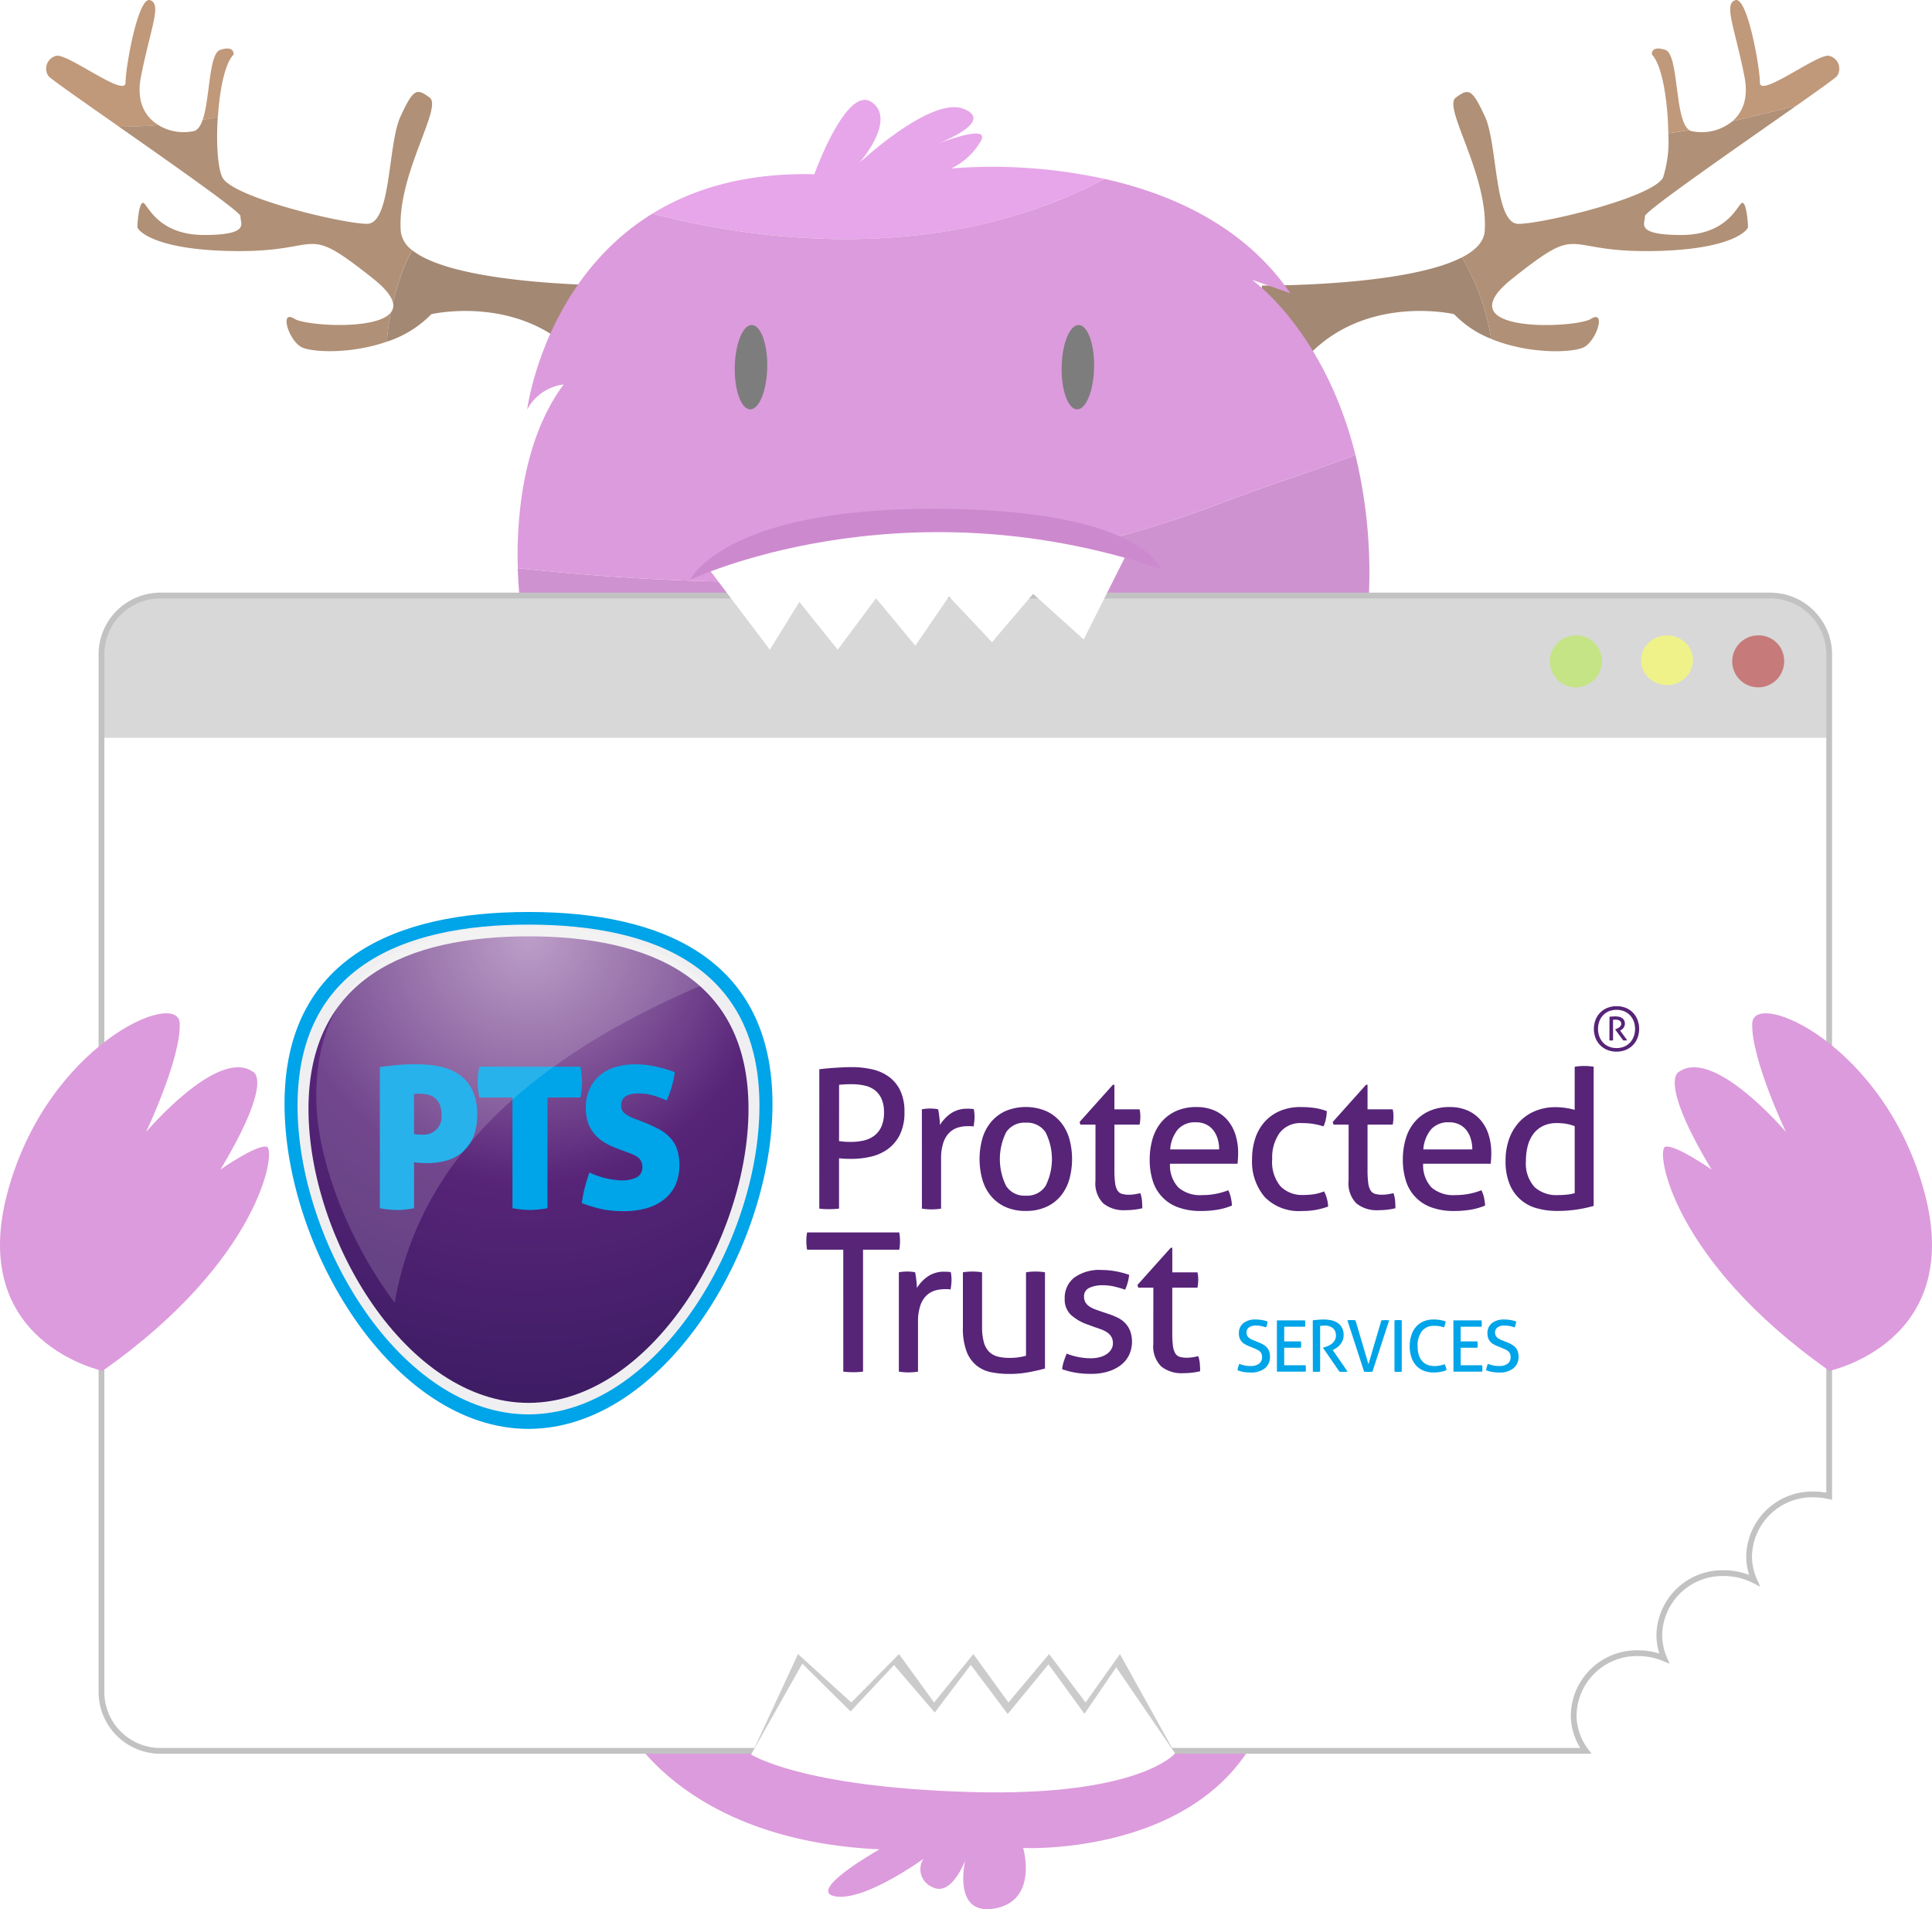 <svg xmlns="http://www.w3.org/2000/svg" xmlns:xlink="http://www.w3.org/1999/xlink" width="255.454" height="252.406" viewBox="0 0 255.454 252.406"><defs><style>.a{opacity:0.56;}.b{fill:#5b2a06;}.c{fill:#8e4711;}.d{fill:#72390a;}.e{fill:#c14cc1;}.f{fill:#d560d8;}.g{fill:#aa3dad;}.h,.v{fill:#fff;}.i{fill:#bababa;}.j{fill:#95ce28;}.k{fill:#e3e82d;}.l{fill:#9b1212;}.m{fill:none;stroke:#939393;stroke-miterlimit:10;stroke-width:0.764px;}.n{fill:#a52ca8;}.o{fill:#a3a3a3;}.p{fill:#181818;}.q{fill:url(#a);}.r,.u{fill:#00a4e8;}.r{stroke:#00a4e8;}.s{fill:#efeff1;}.t{fill:url(#d);}.v{opacity:0.16;}.w{fill:#572478;}.x{filter:url(#b);}</style><radialGradient id="a" cx="0.5" cy="0" r="0.956" gradientTransform="translate(-0.03 -0.002) scale(1.06)" gradientUnits="objectBoundingBox"><stop offset="0" stop-color="#ffa900"/><stop offset="0.517" stop-color="#ed6a00"/><stop offset="1" stop-color="#8d190f"/></radialGradient><filter id="b" x="32.118" y="115.071" width="75.524" height="79.344" filterUnits="userSpaceOnUse"><feOffset input="SourceAlpha"/><feGaussianBlur stdDeviation="1.834" result="c"/><feFlood flood-color="#010000" flood-opacity="0.4"/><feComposite operator="in" in2="c"/><feComposite in="SourceGraphic"/></filter><radialGradient id="d" cx="0.5" cy="0" r="1.025" gradientTransform="translate(-0.03) scale(1.06 1)" gradientUnits="objectBoundingBox"><stop offset="0" stop-color="#b08bbd"/><stop offset="0.517" stop-color="#572478"/><stop offset="1" stop-color="#3c1c63"/></radialGradient></defs><g transform="translate(-591.881 -432.927)"><g class="a" transform="translate(322.83 391.848)"><g transform="translate(269.05 41.08)"><g transform="translate(166.661 0)"><path class="b" d="M447.518,82.854c-1.454,8.367,4.792,10.792,4.792,10.792,7.7-10.024,20.59-7.008,20.59-7.008a13.8,13.8,0,0,0,4.9,3.263,30.418,30.418,0,0,0-3.862-10.774C466.436,83.008,447.518,82.854,447.518,82.854Z" transform="translate(-447.298 -45.104)"/><path class="c" d="M504.414,48.423c-1.948-.621-1.762.621-1.762.621,1.38,1.374,2.118,6.259,2.17,10.407.923-.117,1.848-.259,2.771-.419C505.589,57.733,506.287,49.021,504.414,48.423Z" transform="translate(-450.896 -41.838)"/><path class="d" d="M519.893,56.518c-2.816.659-5.621,1.377-8.415,2.023a6.391,6.391,0,0,1-5.457,1.3.978.978,0,0,1-.252-.123c-.924.159-1.849.3-2.771.419a15.91,15.91,0,0,1-.686,5.826c-1.3,2.661-15.921,6.15-19.137,6.15s-2.721-10.526-4.423-14.192-2.131-3.785-3.863-2.484,4.329,10.172,3.834,17.623c-.094,1.426-1.234,2.57-3.011,3.488a30.417,30.417,0,0,1,3.862,10.774c5.154,2.123,11.212,1.846,12.443,1,1.67-1.154,2.689-4.879.741-3.638S473.1,86.714,482.37,79.352s6.4-3.637,17.623-3.637,13.54-2.75,13.54-3.193-.184-3.193-.741-3.193-1.762,4.257-8.068,4.257-4.73-1.6-4.824-2.483C499.834,70.472,512.406,61.783,519.893,56.518Z" transform="translate(-449.071 -42.518)"/><path class="c" d="M527.858,51.125a1.749,1.749,0,0,0-1.02-2.661c-1.391-.444-9.182,5.588-9.182,3.548S515.987,40.569,514.41,41.1s-.094,3.548,1.205,10.113c.569,2.881-.272,4.754-1.592,5.889,2.794-.646,5.6-1.364,8.415-2.023C525.488,52.934,527.7,51.356,527.858,51.125Z" transform="translate(-451.616 -41.08)"/></g><path class="d" d="M310.635,88.122c-1.948-1.241-.928,2.484.742,3.638,1.154.8,6.551,1.092,11.467-.623a30.348,30.348,0,0,1,.517-3.85C321.472,89.671,312.027,89.01,310.635,88.122Z" transform="translate(-271.685 -45.967)"/><g transform="translate(6.105)"><path class="b" d="M355.025,82.743s-21.847.177-27.9-4.665a17.04,17.04,0,0,0-1.039,2.071,38.576,38.576,0,0,0-1.52,4.866,1.47,1.47,0,0,1-.284,1.3,30.369,30.369,0,0,0-.517,3.85,14.416,14.416,0,0,0,5.877-3.635s12.892-3.016,20.59,7.008C350.234,93.536,356.478,91.111,355.025,82.743Z" transform="translate(-278.712 -44.993)"/><path class="c" d="M288.114,51.214c1.3-6.565,2.783-9.581,1.206-10.113s-3.246,8.871-3.246,10.911-7.79-3.992-9.182-3.548a1.749,1.749,0,0,0-1.02,2.661c.224.322,4.425,3.262,9.35,6.711q2.589-.019,5.2-.219C288.715,56.573,287.447,54.586,288.114,51.214Z" transform="translate(-275.58 -41.08)"/><path class="d" d="M323.132,73.053c-.5-7.451,5.564-16.322,3.833-17.623s-2.161-1.182-3.862,2.484S321.9,72.107,318.68,72.107s-17.838-3.488-19.137-6.15c-.629-1.29-.822-4.622-.6-7.967q-1,.2-2,.361c-.266.779-.617,1.332-1.115,1.484a6.4,6.4,0,0,1-4.744-.782q-2.609.2-5.2.219c7.271,5.094,16.117,11.3,16.062,11.828-.093.887,1.485,2.483-4.823,2.483s-7.513-4.257-8.069-4.257-.741,2.75-.741,3.193,2.318,3.193,13.541,3.193,8.348-3.725,17.622,3.637c1.645,1.306,2.438,2.353,2.623,3.188a38.586,38.586,0,0,1,1.52-4.866,17.05,17.05,0,0,1,1.039-2.071A3.608,3.608,0,0,1,323.132,73.053Z" transform="translate(-276.25 -42.518)"/><path class="c" d="M301.8,49.045s.186-1.242-1.762-.621c-1.531.488-1.344,6.394-2.318,9.249q1-.164,2-.361C299.947,53.757,300.648,50.188,301.8,49.045Z" transform="translate(-277.019 -41.838)"/></g><path class="e" d="M462.262,139.636c0-.063,0-.125.007-.189C462.267,139.51,462.264,139.575,462.262,139.636Z" transform="translate(-281.61 -51.484)"/><path class="e" d="M462.227,140.545c.009-.275.02-.57.033-.887Q462.241,140.118,462.227,140.545Z" transform="translate(-281.608 -51.506)"/><path class="e" d="M462.169,142.225c.007-.157.012-.322.018-.494C462.181,141.907,462.176,142.072,462.169,142.225Z" transform="translate(-281.604 -51.725)"/><path class="e" d="M462.188,141.677c0-.142.01-.292.017-.45C462.2,141.382,462.193,141.532,462.188,141.677Z" transform="translate(-281.605 -51.672)"/><path class="e" d="M462.269,139.415c0-.089.006-.18.01-.273C462.275,139.234,462.272,139.324,462.269,139.415Z" transform="translate(-281.61 -51.452)"/><path class="e" d="M462.206,141.166c.007-.166.012-.339.02-.516C462.218,140.831,462.213,141,462.206,141.166Z" transform="translate(-281.606 -51.611)"/><path class="e" d="M462.323,137.8c.01-.259.021-.53.031-.81C462.344,137.257,462.334,137.526,462.323,137.8Z" transform="translate(-281.614 -51.223)"/><path class="e" d="M462.28,139.107c0-.1.007-.2.01-.3C462.286,138.911,462.284,139.009,462.28,139.107Z" transform="translate(-281.611 -51.416)"/><path class="e" d="M462.356,136.983v0Z" transform="translate(-281.616 -51.222)"/><path class="e" d="M462.321,137.951c0-.021,0-.04,0-.06C462.322,137.911,462.322,137.93,462.321,137.951Z" transform="translate(-281.614 -51.319)"/><path class="e" d="M462.291,138.72c.009-.243.019-.5.028-.762Q462.3,138.343,462.291,138.72Z" transform="translate(-281.612 -51.326)"/><path class="e" d="M462.356,136.914c.006-.153.011-.309.018-.468C462.367,136.6,462.362,136.758,462.356,136.914Z" transform="translate(-281.616 -51.166)"/><path class="e" d="M462.115,143.751c0-.078.008-.169.011-.273C462.122,143.584,462.118,143.675,462.115,143.751Z" transform="translate(-281.6 -51.91)"/><path class="e" d="M462.127,143.463c0-.039,0-.082,0-.127C462.13,143.38,462.129,143.423,462.127,143.463Z" transform="translate(-281.601 -51.895)"/><path class="e" d="M462.109,143.951c0-.026,0-.055,0-.089C462.111,143.9,462.11,143.925,462.109,143.951Z" transform="translate(-281.6 -51.951)"/><path class="e" d="M462.108,144v0Z" transform="translate(-281.6 -51.961)"/><path class="e" d="M462.108,144.005c-.006.142-.006.133,0,0Z" transform="translate(-281.599 -51.966)"/><path class="e" d="M462.143,142.995l0-.094Z" transform="translate(-281.602 -51.849)"/><path class="e" d="M462.159,142.543c0-.044,0-.088,0-.132C462.162,142.457,462.161,142.5,462.159,142.543Z" transform="translate(-281.603 -51.797)"/><path class="e" d="M462.146,142.865c0-.1.008-.2.012-.306C462.154,142.665,462.151,142.767,462.146,142.865Z" transform="translate(-281.602 -51.813)"/><path class="e" d="M462.139,143.117c0-.037,0-.072,0-.111C462.142,143.044,462.141,143.081,462.139,143.117Z" transform="translate(-281.602 -51.86)"/><path class="e" d="M462.164,142.4c0-.037,0-.076,0-.114C462.167,142.321,462.166,142.36,462.164,142.4Z" transform="translate(-281.603 -51.784)"/><path class="e" d="M462.132,143.314c0-.059,0-.119.007-.184C462.137,143.2,462.134,143.257,462.132,143.314Z" transform="translate(-281.601 -51.873)"/><path class="e" d="M462.113,143.854c0-.022,0-.046,0-.071C462.114,143.808,462.114,143.831,462.113,143.854Z" transform="translate(-281.6 -51.942)"/><path class="e" d="M462.6,130.15l0-.148Z" transform="translate(-281.632 -50.485)"/><path class="e" d="M462.6,129.976c0-.078,0-.151.007-.219C462.607,129.83,462.6,129.9,462.6,129.976Z" transform="translate(-281.632 -50.459)"/><path class="e" d="M462.578,130.637c0-.087.007-.17.009-.249C462.585,130.47,462.582,130.556,462.578,130.637Z" transform="translate(-281.63 -50.526)"/><path class="e" d="M462.588,130.38c0-.024,0-.048,0-.072C462.591,130.331,462.59,130.355,462.588,130.38Z" transform="translate(-281.631 -50.517)"/><path class="e" d="M462.592,130.293c0-.043,0-.085,0-.126C462.595,130.21,462.594,130.251,462.592,130.293Z" transform="translate(-281.631 -50.502)"/><path class="e" d="M462.61,129.71c.006-.132.01-.266.016-.4C462.622,129.4,462.617,129.54,462.61,129.71Z" transform="translate(-281.632 -50.412)"/><path class="f" d="M421.108,66.293a69.623,69.623,0,0,0-20.276-1.385,9.058,9.058,0,0,0,3.9-3.607c1.192-2.131-3.957-.316-5.654.327-.326.131-.529.206-.529.206s.2-.081.529-.206c1.755-.708,7.079-3.088,3.428-4.585-4.328-1.774-13.85,7.155-13.85,7.155s5.009-5.677,1.669-8.042-7.6,9.521-7.6,9.521c-9.131-.223-16.094,1.935-21.4,5.2C381.552,76.132,403.471,75.71,421.108,66.293Z" transform="translate(-275.048 -42.641)"/><path class="g" d="M342.272,123.3c.075,2.676.307,4.379.307,4.379l112.231-.748a66.466,66.466,0,0,0-1.778-18.585c-5.742,2.185-11.576,4-17.411,6.227C405.669,126.095,373.716,126.686,342.272,123.3Z" transform="translate(-273.81 -48.194)"/><path class="e" d="M439.35,80.869l5.069,1.774c-6.106-8.919-15.761-13.153-24.55-15.114-17.637,9.417-39.556,9.838-59.793,4.588-14.383,8.861-16.564,25.9-16.564,25.9a6.343,6.343,0,0,1,4.823-3.312c-5.628,7.585-6.231,18.333-6.063,24.276,31.444,3.386,63.4,2.8,93.348-8.726,5.834-2.231,11.669-4.043,17.411-6.227C448.926,87.565,439.35,80.869,439.35,80.869Z" transform="translate(-273.808 -43.877)"/><path class="e" d="M401.661,62.312c-.328.124-.529.206-.529.206S401.335,62.443,401.661,62.312Z" transform="translate(-277.636 -43.325)"/><path class="e" d="M462.627,129.291c0-.082,0-.135.006-.153Z" transform="translate(-281.634 -50.393)"/><path class="e" d="M462.633,129.137v0Z" transform="translate(-281.634 -50.392)"/><path class="e" d="M462.46,134.007c0-.088.007-.178.01-.266C462.467,133.829,462.464,133.918,462.46,134.007Z" transform="translate(-281.623 -50.88)"/><path class="e" d="M462.578,130.692v0Z" transform="translate(-281.63 -50.555)"/><path class="e" d="M462.375,136.409c0-.1.008-.207.012-.31C462.383,136.2,462.378,136.307,462.375,136.409Z" transform="translate(-281.617 -51.13)"/><path class="e" d="M462.471,133.725c0-.046,0-.093,0-.139C462.474,133.632,462.472,133.678,462.471,133.725Z" transform="translate(-281.623 -50.864)"/><path class="e" d="M462.418,135.1c.013-.36.026-.716.039-1.062Q462.436,134.589,462.418,135.1Z" transform="translate(-281.62 -50.912)"/><path class="e" d="M462.388,136.007c.008-.253.019-.512.028-.78C462.407,135.485,462.4,135.746,462.388,136.007Z" transform="translate(-281.618 -51.037)"/><path class="e" d="M462.476,133.544c0-.116.007-.235.013-.354C462.483,133.306,462.48,133.425,462.476,133.544Z" transform="translate(-281.624 -50.822)"/><path class="e" d="M462.553,131.318c.008-.222.016-.431.023-.623C462.568,130.906,462.56,131.113,462.553,131.318Z" transform="translate(-281.629 -50.558)"/><path class="e" d="M462.551,131.441c0-.016,0-.032,0-.049C462.553,131.408,462.552,131.425,462.551,131.441Z" transform="translate(-281.629 -50.632)"/><path class="e" d="M462.49,133.088c.01-.3.022-.588.031-.863C462.511,132.52,462.5,132.807,462.49,133.088Z" transform="translate(-281.625 -50.72)"/><path class="e" d="M462.544,131.633c0-.063,0-.124.007-.186C462.549,131.51,462.546,131.571,462.544,131.633Z" transform="translate(-281.628 -50.638)"/><path class="e" d="M462.523,132.165c.007-.166.013-.337.02-.51C462.537,131.819,462.53,131.989,462.523,132.165Z" transform="translate(-281.627 -50.66)"/><path class="e" d="M357.727,296.3s7.42,14.854,33.39,16.036c0,0-9.77,5.5-5.874,6.21s11.686-4.967,11.686-4.967a2.539,2.539,0,0,0,1.113,3.726c2.6,1.419,4.409-3.548,4.409-3.548s-1.812,7.45,3.938,6.387,3.71-7.985,3.71-7.985,25.6,1.243,32.276-18.095Z" transform="translate(-274.815 -67.837)"/><g transform="translate(13.418 78.737)"><path class="h" d="M486.6,268.961a8.831,8.831,0,0,1,3.427.686,7.81,7.81,0,0,1-.645-3.111,8.354,8.354,0,0,1,8.534-8.162,8.8,8.8,0,0,1,4.026.966,7.825,7.825,0,0,1-.688-3.213,8.353,8.353,0,0,1,8.533-8.16,8.925,8.925,0,0,1,2.055.24V136.719a7.793,7.793,0,0,0-7.937-7.59H291.336a7.792,7.792,0,0,0-7.935,7.59v137.56a7.792,7.792,0,0,0,7.935,7.59H479.661a7.877,7.877,0,0,1-1.6-4.748A8.353,8.353,0,0,1,486.6,268.961Z" transform="translate(-283.7 -128.793)"/><path class="i" d="M511.839,147.933V136.719a7.793,7.793,0,0,0-7.937-7.59H291.336a7.792,7.792,0,0,0-7.935,7.59v11.214Z" transform="translate(-283.401 -129.129)"/><path class="j" d="M495.088,138.3a3.435,3.435,0,1,1-3.431-3.282A3.359,3.359,0,0,1,495.088,138.3Z" transform="translate(-296.715 -129.752)"/><ellipse class="k" cx="3.432" cy="3.282" rx="3.432" ry="3.282" transform="translate(203.567 5.268)"/><path class="l" d="M520.879,138.3a3.435,3.435,0,1,1-3.432-3.282A3.36,3.36,0,0,1,520.879,138.3Z" transform="translate(-298.392 -129.752)"/><path class="m" d="M486.6,268.961a8.831,8.831,0,0,1,3.427.686,7.81,7.81,0,0,1-.645-3.111,8.354,8.354,0,0,1,8.534-8.162,8.8,8.8,0,0,1,4.026.966,7.825,7.825,0,0,1-.688-3.213,8.353,8.353,0,0,1,8.533-8.16,8.925,8.925,0,0,1,2.055.24V136.719a7.793,7.793,0,0,0-7.937-7.59H291.336a7.792,7.792,0,0,0-7.935,7.59v137.56a7.792,7.792,0,0,0,7.935,7.59H479.661a7.877,7.877,0,0,1-1.6-4.748A8.353,8.353,0,0,1,486.6,268.961Z" transform="translate(-283.401 -129.129)"/></g><path class="h" d="M369.015,124.064l8.326,11.02,3.9-6.328,5.07,6.328,5.07-6.8,5.194,6.269,4.451-6.5,5.689,6.032,5.442-6.387,6.677,6.032,6.184-12.3s-6.8-4.022-29.185-3.667S369.015,124.064,369.015,124.064Z" transform="translate(-275.548 -49.187)"/><path class="n" d="M366.655,125.692s27.577-13.16,62.2-1.452c0,0-2.474-7.938-30.174-7.938S366.655,125.692,366.655,125.692Z" transform="translate(-275.395 -49.036)"/><path class="e" d="M282.613,238.163S264.806,234.438,270,214.745s22.63-27.143,22.815-22.53-4.452,14.369-4.452,14.369,9.46-11.176,14.1-7.983c0,0,2.968.887-4.266,12.95,0,0,4.823-3.37,6.121-3.015S303.574,223.439,282.613,238.163Z" transform="translate(-269.05 -56.925)"/><path class="e" d="M526.228,238.163s17.808-3.725,12.613-23.418-22.63-27.143-22.815-22.53,4.452,14.369,4.452,14.369-9.46-11.176-14.1-7.983c0,0-2.968.887,4.267,12.95,0,0-4.824-3.37-6.121-3.015S505.267,223.439,526.228,238.163Z" transform="translate(-284.337 -56.925)"/><path class="o" d="M375.554,298.421l5.932-12.794,7.049,6.4,6.307-6.4,4.638,6.4,5.194-6.4,4.637,6.4,5.379-6.4,4.823,6.4,4.544-6.4,7.29,13.132-55.793-.339" transform="translate(-275.973 -66.945)"/><path class="h" d="M431.328,298.91l-7.781-11.379-4.2,6.148-4.757-6.547L409.2,293.7l-4.883-6.492-4.764,6.3-5.388-6.278-5.746,6.137-6.377-6.322-6.775,12.012s6.6,4.319,28.975,4.96S431.328,298.91,431.328,298.91Z" transform="translate(-275.955 -67.095)"/><path class="p" d="M372.958,94.627c-.07,3.082.834,5.615,2.019,5.657s2.2-2.422,2.273-5.5-.835-5.614-2.021-5.657-2.2,2.422-2.271,5.5" transform="translate(-275.804 -46.161)"/><path class="p" d="M419.183,94.627c-.071,3.082.834,5.615,2.02,5.657s2.2-2.422,2.272-5.5-.835-5.614-2.021-5.657-2.2,2.422-2.27,5.5" transform="translate(-278.809 -46.161)"/></g></g><g transform="translate(528.195 290.048)"><path class="q" d="M163.948,290.8c0-17.233-13.023-22.807-29.093-22.807s-29.088,5.574-29.088,22.807,13.023,38.872,29.088,38.872S163.948,308.035,163.948,290.8Z" transform="translate(-1.293 -1.32)"/><g class="x" transform="matrix(1, 0, 0, 1, 63.69, 142.88)"><path class="r" d="M165.326,288.852c0-18.814-14.219-24.9-31.763-24.9s-31.757,6.085-31.757,24.9,14.219,42.44,31.757,42.44S165.326,307.665,165.326,288.852Z" transform="translate(-63.69 -142.88)"/></g><path class="s" d="M164.695,289.63c0-18.091-13.671-23.943-30.54-23.943s-30.536,5.852-30.536,23.943,13.671,40.811,30.536,40.811S164.695,307.719,164.695,289.63Z" transform="translate(-0.592 -0.567)"/><path class="t" d="M163.948,290.8c0-17.233-13.023-22.807-29.093-22.807s-29.088,5.574-29.088,22.807,13.023,38.872,29.088,38.872S163.948,308.035,163.948,290.8Z" transform="translate(-1.293 -1.32)"/><path class="u" d="M119.776,293.472q.6-.079,1.843-.222a28.013,28.013,0,0,1,3.123-.144,15.324,15.324,0,0,1,2.8.262,7.158,7.158,0,0,1,2.548.98,5.343,5.343,0,0,1,1.843,2.026,7.139,7.139,0,0,1,.706,3.4,7.419,7.419,0,0,1-.562,3.084,5.194,5.194,0,0,1-1.49,1.961,5.746,5.746,0,0,1-2.117,1.045,9.563,9.563,0,0,1-2.445.314q-.5,0-1.006-.039a4.942,4.942,0,0,1-.719-.092v6.09q-.68.13-1.228.183t-1.02.052a13.741,13.741,0,0,1-2.274-.235Zm4.522,8.835a1.71,1.71,0,0,0,.444.078q.313.026.654.026a2.362,2.362,0,0,0,2.535-2.64,3.452,3.452,0,0,0-.222-1.32,2.2,2.2,0,0,0-.614-.863,2.268,2.268,0,0,0-.915-.458,4.562,4.562,0,0,0-1.1-.13h-.366a3.5,3.5,0,0,0-.418.026Z" transform="translate(-5.868 -9.519)"/><path class="u" d="M143.587,297.65h-4.365a8.957,8.957,0,0,1,0-4.078h13.357q.105.576.158,1.072a9.127,9.127,0,0,1,.052.943,12.323,12.323,0,0,1-.209,2.065h-4.365v14.637a14.22,14.22,0,0,1-2.3.235,13.945,13.945,0,0,1-2.326-.235Z" transform="translate(-12.141 -9.672)"/><path class="u" d="M167.571,300.741q1.1.444,1.974.9a5.925,5.925,0,0,1,1.5,1.1,4.373,4.373,0,0,1,.967,1.542,6.9,6.9,0,0,1-.143,4.678,5.186,5.186,0,0,1-1.424,1.908,6.578,6.578,0,0,1-2.314,1.229,10.525,10.525,0,0,1-3.15.431,14.085,14.085,0,0,1-2.862-.261,17.963,17.963,0,0,1-2.678-.808,14.662,14.662,0,0,1,.366-1.948q.262-1.032.628-2.1a10.775,10.775,0,0,0,4.181,1.046,4.4,4.4,0,0,0,2.078-.4,1.457,1.457,0,0,0,.745-1.4,1.532,1.532,0,0,0-.157-.719,1.6,1.6,0,0,0-.418-.51,2.655,2.655,0,0,0-.588-.353q-.327-.143-.667-.274l-1.464-.549a9.46,9.46,0,0,1-1.712-.808,5.5,5.5,0,0,1-1.32-1.111,4.658,4.658,0,0,1-.849-1.477,5.786,5.786,0,0,1-.3-1.96,6.056,6.056,0,0,1,.471-2.457,5.118,5.118,0,0,1,1.319-1.818,5.652,5.652,0,0,1,2.052-1.124,8.935,8.935,0,0,1,2.694-.379,12.457,12.457,0,0,1,2.575.262,21.192,21.192,0,0,1,2.653.758,13.334,13.334,0,0,1-.378,1.843,11.671,11.671,0,0,1-.693,1.9q-.681-.287-1.595-.6a7.071,7.071,0,0,0-2.274-.314,3.953,3.953,0,0,0-.8.078,2.34,2.34,0,0,0-.68.249,1.323,1.323,0,0,0-.484.471,1.4,1.4,0,0,0-.183.745,1.3,1.3,0,0,0,.5,1.124,4.942,4.942,0,0,0,1.176.627Z" transform="translate(-18.821 -9.522)"/><path class="v" d="M158.689,273.587c-5.918-5.918-16.052-7.7-23.208-7.7-15.759,0-28.369,5.763-28.181,22.921.091,8.386,4.483,19.1,10.364,26.945C121.381,294,140.142,281.451,158.689,273.587Z" transform="translate(-1.793 -0.631)"/><path class="w" d="M206.06,293.948c.255-.034.559-.067.908-.1s.717-.067,1.1-.09.768-.046,1.152-.067.755-.026,1.113-.026a12.331,12.331,0,0,1,2.674.282,5.994,5.994,0,0,1,2.226.972,4.854,4.854,0,0,1,1.522,1.83,6.412,6.412,0,0,1,.564,2.853,6.59,6.59,0,0,1-.6,2.981,5.221,5.221,0,0,1-1.587,1.907,6.147,6.147,0,0,1-2.239,1.01,11.142,11.142,0,0,1-2.559.294q-.487,0-.857-.013c-.247-.008-.517-.03-.808-.067v6.654a10.528,10.528,0,0,1-1.305.077c-.2,0-.422,0-.653-.013a5.238,5.238,0,0,1-.653-.064Zm2.61,9.5q.409.051.717.077t.9.026a7.52,7.52,0,0,0,1.575-.167,3.719,3.719,0,0,0,1.394-.6,3.094,3.094,0,0,0,.985-1.19,4.462,4.462,0,0,0,.371-1.958,4.314,4.314,0,0,0-.321-1.766,2.945,2.945,0,0,0-.882-1.152,3.434,3.434,0,0,0-1.356-.614,7.837,7.837,0,0,0-1.715-.179,15.818,15.818,0,0,0-1.663.077Z" transform="translate(-34.043 -9.702)"/><path class="w" d="M226.2,301.9c.188-.034.366-.059.539-.077a5.31,5.31,0,0,1,.539-.026c.189,0,.376.009.563.026a4.294,4.294,0,0,1,.512.077q.075.385.153,1.01a8.972,8.972,0,0,1,.077,1.062,5.315,5.315,0,0,1,1.42-1.51,3.766,3.766,0,0,1,2.265-.64c.135,0,.277,0,.422.013a3.718,3.718,0,0,1,.371.038,4.059,4.059,0,0,1,.077.486q.025.257.026.539a5.44,5.44,0,0,1-.038.64c-.026.222-.056.435-.09.64a1.75,1.75,0,0,0-.422-.051h-.345a4.5,4.5,0,0,0-1.318.192,2.756,2.756,0,0,0-1.126.678,3.372,3.372,0,0,0-.793,1.331,6.716,6.716,0,0,0-.294,2.175v6.526a6.247,6.247,0,0,1-.627.077q-.345.025-.626.025c-.189,0-.4-.008-.628-.025s-.448-.044-.653-.077Z" transform="translate(-40.621 -12.359)"/><path class="w" d="M243.64,315.236a6.42,6.42,0,0,1-2.687-.525,5.341,5.341,0,0,1-1.919-1.446,6.013,6.013,0,0,1-1.139-2.175,10.1,10.1,0,0,1,0-5.425,6.019,6.019,0,0,1,1.139-2.175,5.474,5.474,0,0,1,1.919-1.459,6.986,6.986,0,0,1,5.374,0,5.463,5.463,0,0,1,1.919,1.459,6.02,6.02,0,0,1,1.139,2.175,10.1,10.1,0,0,1,0,5.425,6.013,6.013,0,0,1-1.139,2.175,5.329,5.329,0,0,1-1.919,1.446,6.419,6.419,0,0,1-2.687.525Zm0-2.02a2.906,2.906,0,0,0,2.61-1.28,7.887,7.887,0,0,0,0-7.1,2.917,2.917,0,0,0-2.61-1.267,2.885,2.885,0,0,0-2.6,1.267,8,8,0,0,0,0,7.1A2.874,2.874,0,0,0,243.64,313.216Z" transform="translate(-44.319 -12.259)"/><path class="w" d="M259.269,302.4h-2l-.1-.358,4.4-4.916h.2v3.25H265.1a4.232,4.232,0,0,1,.1.972c0,.188-.009.367-.026.539a5.126,5.126,0,0,1-.077.512h-3.326v5.988a12.9,12.9,0,0,0,.09,1.715,2.5,2.5,0,0,0,.307.985,1.04,1.04,0,0,0,.589.461,3.2,3.2,0,0,0,.933.115,4.93,4.93,0,0,0,.819-.067q.384-.063.692-.141a4.077,4.077,0,0,1,.218,1.049q.038.539.038.947a8.32,8.32,0,0,1-1.078.192,10.587,10.587,0,0,1-1.2.067,4.262,4.262,0,0,1-2.88-.9,3.741,3.741,0,0,1-1.036-2.969Z" transform="translate(-50.734 -10.831)"/><path class="w" d="M273.612,308.995a4.289,4.289,0,0,0,1.113,3.148,4.421,4.421,0,0,0,3.136,1,9.406,9.406,0,0,0,3.455-.64,3.869,3.869,0,0,1,.333.934,6.1,6.1,0,0,1,.153,1.088,8.571,8.571,0,0,1-1.855.539,12.967,12.967,0,0,1-2.239.178,8.451,8.451,0,0,1-3.07-.5,5.4,5.4,0,0,1-3.327-3.557,9.187,9.187,0,0,1-.383-2.725,9.642,9.642,0,0,1,.371-2.726,6.135,6.135,0,0,1,1.138-2.2,5.522,5.522,0,0,1,1.932-1.482,6.39,6.39,0,0,1,2.751-.55,5.75,5.75,0,0,1,2.38.461,4.826,4.826,0,0,1,1.715,1.267,5.494,5.494,0,0,1,1.05,1.919,7.868,7.868,0,0,1,.358,2.418q0,.358-.025.755c-.018.265-.035.491-.051.678Zm6.5-1.894a4.8,4.8,0,0,0-.192-1.369,3.467,3.467,0,0,0-.563-1.139,2.745,2.745,0,0,0-.947-.781,2.983,2.983,0,0,0-1.368-.294,3.016,3.016,0,0,0-2.393.947,4.64,4.64,0,0,0-1.01,2.636Z" transform="translate(-55.226 -12.26)"/><path class="w" d="M300.543,312.652a4.09,4.09,0,0,1,.358.9,4.76,4.76,0,0,1,.179,1.1,9.459,9.459,0,0,1-3.455.589,6.292,6.292,0,0,1-4.939-1.855,7.215,7.215,0,0,1-1.663-5,8.682,8.682,0,0,1,.41-2.713,6.164,6.164,0,0,1,1.216-2.175,5.724,5.724,0,0,1,2.009-1.459,6.778,6.778,0,0,1,2.789-.539,12.365,12.365,0,0,1,1.894.129,7.78,7.78,0,0,1,1.561.409,5.23,5.23,0,0,1-.115,1.01,4.413,4.413,0,0,1-.32,1.01,8.735,8.735,0,0,0-2.866-.435,3.435,3.435,0,0,0-2.943,1.305,5.642,5.642,0,0,0-.973,3.455,5.023,5.023,0,0,0,1.1,3.6,4,4,0,0,0,3.02,1.139,9.132,9.132,0,0,0,1.42-.1A6.415,6.415,0,0,0,300.543,312.652Z" transform="translate(-61.785 -12.258)"/><path class="w" d="M308.972,302.4h-2l-.1-.358,4.4-4.916h.2v3.25H314.8a4.228,4.228,0,0,1,.1.972c0,.188-.009.367-.026.539a4.917,4.917,0,0,1-.077.512h-3.326v5.988a12.918,12.918,0,0,0,.09,1.715,2.512,2.512,0,0,0,.307.985,1.044,1.044,0,0,0,.589.461,3.2,3.2,0,0,0,.933.115,4.934,4.934,0,0,0,.819-.067q.384-.063.692-.141a4.078,4.078,0,0,1,.217,1.049q.038.539.038.947a8.355,8.355,0,0,1-1.078.192,10.574,10.574,0,0,1-1.2.067,4.262,4.262,0,0,1-2.88-.9,3.741,3.741,0,0,1-1.036-2.969Z" transform="translate(-66.965 -10.831)"/><path class="w" d="M323.315,308.995a4.289,4.289,0,0,0,1.113,3.148,4.421,4.421,0,0,0,3.136,1,9.4,9.4,0,0,0,3.455-.64,3.874,3.874,0,0,1,.333.934,6.1,6.1,0,0,1,.153,1.088,8.573,8.573,0,0,1-1.855.539,12.967,12.967,0,0,1-2.239.178,8.451,8.451,0,0,1-3.07-.5,5.4,5.4,0,0,1-3.328-3.557,9.185,9.185,0,0,1-.383-2.725,9.64,9.64,0,0,1,.371-2.726,6.136,6.136,0,0,1,1.138-2.2,5.522,5.522,0,0,1,1.932-1.482,6.391,6.391,0,0,1,2.751-.55,5.75,5.75,0,0,1,2.38.461,4.826,4.826,0,0,1,1.715,1.267,5.494,5.494,0,0,1,1.05,1.919,7.868,7.868,0,0,1,.358,2.418c0,.239-.009.491-.025.755s-.035.491-.051.678Zm6.5-1.894a4.8,4.8,0,0,0-.193-1.369,3.452,3.452,0,0,0-.563-1.139,2.745,2.745,0,0,0-.947-.781,2.983,2.983,0,0,0-1.368-.294,3.016,3.016,0,0,0-2.393.947,4.64,4.64,0,0,0-1.01,2.636Z" transform="translate(-71.456 -12.26)"/><path class="w" d="M349.939,293.542a6.038,6.038,0,0,1,.64-.076c.239-.017.443-.026.614-.026q.282,0,.627.026a6.07,6.07,0,0,1,.627.076v18.4a17.966,17.966,0,0,1-2.175.471,17.136,17.136,0,0,1-2.687.192,9.741,9.741,0,0,1-2.626-.345,5.357,5.357,0,0,1-3.621-3.186,7.869,7.869,0,0,1-.539-3.1,8.424,8.424,0,0,1,.471-2.892,6.492,6.492,0,0,1,1.344-2.239A5.989,5.989,0,0,1,344.7,299.4a6.894,6.894,0,0,1,2.7-.512,8.928,8.928,0,0,1,1.344.1,8.678,8.678,0,0,1,1.19.255Zm0,7.857a5.557,5.557,0,0,0-1.1-.307,7.5,7.5,0,0,0-1.28-.1,4.018,4.018,0,0,0-1.818.384,3.537,3.537,0,0,0-1.267,1.049,4.556,4.556,0,0,0-.741,1.574,7.649,7.649,0,0,0-.243,1.983,4.653,4.653,0,0,0,1.152,3.481,4.325,4.325,0,0,0,3.071,1.049,10.8,10.8,0,0,0,1.228-.067,5.9,5.9,0,0,0,1-.192Z" transform="translate(-78.042 -9.629)"/><path class="w" d="M208.4,328.4h-4.781a4.844,4.844,0,0,1-.077-.563c-.018-.2-.026-.4-.026-.588s.008-.38.026-.576a4.917,4.917,0,0,1,.077-.55H215.8a4.99,4.99,0,0,1,.077.539q.025.281.026.563t-.026.6a4.825,4.825,0,0,1-.077.576h-4.786v16.122a9.914,9.914,0,0,1-1.28.077,10.773,10.773,0,0,1-1.331-.077Z" transform="translate(-33.215 -20.302)"/><path class="w" d="M221.679,333.9c.187-.034.366-.06.539-.077s.35-.025.539-.025.376.008.563.025a4.113,4.113,0,0,1,.512.077q.075.384.154,1.01a8.984,8.984,0,0,1,.077,1.062,5.311,5.311,0,0,1,1.42-1.51,3.767,3.767,0,0,1,2.265-.64c.135,0,.277,0,.422.013a3.714,3.714,0,0,1,.37.038,4.212,4.212,0,0,1,.077.487q.025.256.026.539a5.6,5.6,0,0,1-.038.64q-.038.332-.09.639a1.716,1.716,0,0,0-.422-.051h-.345a4.5,4.5,0,0,0-1.318.192A2.746,2.746,0,0,0,225.3,337a3.359,3.359,0,0,0-.793,1.33,6.714,6.714,0,0,0-.295,2.175v6.526a6.243,6.243,0,0,1-.626.077c-.23.017-.44.025-.627.025s-.4-.008-.628-.025-.448-.044-.652-.077Z" transform="translate(-39.144 -22.809)"/><path class="w" d="M234.253,333.9a6.073,6.073,0,0,1,.64-.077q.359-.026.614-.025.281,0,.64.025a6.086,6.086,0,0,1,.64.077v7.192a7.573,7.573,0,0,0,.23,2.034,2.866,2.866,0,0,0,.692,1.267,2.461,2.461,0,0,0,1.126.64,5.9,5.9,0,0,0,1.535.179,7.686,7.686,0,0,0,2.227-.282V333.9a6.042,6.042,0,0,1,.626-.077c.23-.017.44-.025.627-.025s.4.008.627.025a6.063,6.063,0,0,1,.627.077v12.719q-.9.257-2.137.487a14.134,14.134,0,0,1-2.572.23,12.3,12.3,0,0,1-2.367-.218,4.5,4.5,0,0,1-1.958-.883,4.41,4.41,0,0,1-1.33-1.868,8.6,8.6,0,0,1-.487-3.173Z" transform="translate(-43.249 -22.809)"/><path class="w" d="M254.339,344.546a8.754,8.754,0,0,0,3.173.614,4.842,4.842,0,0,0,1.126-.127,2.981,2.981,0,0,0,.934-.385,2.129,2.129,0,0,0,.64-.627,1.488,1.488,0,0,0,.243-.832,1.677,1.677,0,0,0-.192-.844,1.783,1.783,0,0,0-.512-.563,3.407,3.407,0,0,0-.741-.4c-.281-.11-.585-.218-.908-.32l-.9-.333a6.445,6.445,0,0,1-2.38-1.382,2.853,2.853,0,0,1-.741-2.073,3.394,3.394,0,0,1,1.241-2.761,5.619,5.619,0,0,1,3.647-1.024,10.014,10.014,0,0,1,1.958.192,12.086,12.086,0,0,1,1.676.448,6.087,6.087,0,0,1-.192,1.024,5.793,5.793,0,0,1-.345.943,13.371,13.371,0,0,0-1.347-.4,7.031,7.031,0,0,0-1.676-.192,4.015,4.015,0,0,0-1.676.333,1.188,1.188,0,0,0-.729,1.177,1.443,1.443,0,0,0,.179.741,1.659,1.659,0,0,0,.486.525,3.173,3.173,0,0,0,.7.371q.4.154.857.308l1.125.383a8.413,8.413,0,0,1,1.165.486,3.441,3.441,0,0,1,.947.7,3.282,3.282,0,0,1,.639,1.024,4.218,4.218,0,0,1-.141,3.173,3.8,3.8,0,0,1-1.087,1.331,5.214,5.214,0,0,1-1.7.857,7.459,7.459,0,0,1-2.2.307,12.2,12.2,0,0,1-2.149-.166,10.858,10.858,0,0,1-1.715-.448,5.075,5.075,0,0,1,.218-1.036Q254.133,345.059,254.339,344.546Z" transform="translate(-49.617 -22.704)"/><path class="w" d="M270.63,334.4h-2l-.1-.358,4.4-4.913h.205v3.249h3.327a4.269,4.269,0,0,1,.1.972c0,.189-.009.367-.026.539a5.1,5.1,0,0,1-.077.512h-3.327v5.988a12.922,12.922,0,0,0,.09,1.715,2.514,2.514,0,0,0,.307.985,1.041,1.041,0,0,0,.589.461,3.2,3.2,0,0,0,.934.116,4.93,4.93,0,0,0,.818-.067c.256-.042.487-.09.692-.141a4.048,4.048,0,0,1,.217,1.05q.038.539.038.943a8.329,8.329,0,0,1-1.078.192,10.574,10.574,0,0,1-1.2.067,4.261,4.261,0,0,1-2.879-.9,3.742,3.742,0,0,1-1.037-2.969Z" transform="translate(-54.444 -21.283)"/><path class="w" d="M361.134,287.713a3.151,3.151,0,0,1-1.224-.23,2.767,2.767,0,0,1-1.556-1.581,3.384,3.384,0,0,1,0-2.387,2.761,2.761,0,0,1,1.556-1.585,3.152,3.152,0,0,1,1.224-.23,3.207,3.207,0,0,1,1.224.226,2.756,2.756,0,0,1,.943.63,2.887,2.887,0,0,1,.606.954,3.385,3.385,0,0,1,0,2.391,2.761,2.761,0,0,1-1.556,1.581A3.157,3.157,0,0,1,361.134,287.713Zm0-.476a2.525,2.525,0,0,0,1.026-.2,2.235,2.235,0,0,0,.768-.539,2.409,2.409,0,0,0,.486-.808,2.946,2.946,0,0,0,0-1.971,2.407,2.407,0,0,0-.486-.8,2.247,2.247,0,0,0-.768-.539,2.761,2.761,0,0,0-2.053,0,2.252,2.252,0,0,0-.768.539,2.4,2.4,0,0,0-.485.8,2.947,2.947,0,0,0,0,1.971,2.408,2.408,0,0,0,.485.808,2.241,2.241,0,0,0,.768.539A2.531,2.531,0,0,0,361.134,287.237ZM360.2,283.1c.125-.017.249-.028.376-.036s.265-.012.416-.012a2.174,2.174,0,0,1,.436.044,1.26,1.26,0,0,1,.4.154.852.852,0,0,1,.295.291.983.983,0,0,1,.053.8,1.128,1.128,0,0,1-.15.259.982.982,0,0,1-.2.194,1.356,1.356,0,0,1-.218.129l.943,1.292a1.248,1.248,0,0,1-.177.017h-.251a.784.784,0,0,1-.112-.008l-1.067-1.455.185-.073a2.249,2.249,0,0,0,.207-.1,1.108,1.108,0,0,0,.2-.138.69.69,0,0,0,.158-.185.482.482,0,0,0,.06-.242.459.459,0,0,0-.214-.413.935.935,0,0,0-.513-.135,2.744,2.744,0,0,0-.356.024v2.716a.791.791,0,0,1-.1.012c-.038,0-.086,0-.145,0a1.385,1.385,0,0,1-.141,0,.773.773,0,0,1-.094-.012Z" transform="translate(-83.704 -5.795)"/><path class="u" d="M288.4,349.074a6.494,6.494,0,0,0,.651.2,3.467,3.467,0,0,0,.829.084,1.781,1.781,0,0,0,1.155-.316,1.046,1.046,0,0,0,.382-.853,1.162,1.162,0,0,0-.08-.453.876.876,0,0,0-.24-.325,1.823,1.823,0,0,0-.4-.25c-.16-.075-.347-.156-.561-.244l-.539-.217a3.842,3.842,0,0,1-.5-.251,1.507,1.507,0,0,1-.651-.791,1.817,1.817,0,0,1-.094-.618,1.648,1.648,0,0,1,.585-1.343,2.492,2.492,0,0,1,1.64-.486,4.739,4.739,0,0,1,.859.075,4.488,4.488,0,0,1,.716.189,2.94,2.94,0,0,1-.207.783,4.861,4.861,0,0,0-.589-.17,3.453,3.453,0,0,0-.759-.075,1.5,1.5,0,0,0-.915.241.843.843,0,0,0-.321.721.756.756,0,0,0,.081.354.93.93,0,0,0,.211.274,1.592,1.592,0,0,0,.311.211,3.258,3.258,0,0,0,.378.17l.528.208a5.37,5.37,0,0,1,.669.315,2.065,2.065,0,0,1,.5.387,1.5,1.5,0,0,1,.316.523,2.1,2.1,0,0,1,.108.707,1.89,1.89,0,0,1-.669,1.532,2.834,2.834,0,0,1-1.876.561c-.2,0-.371-.006-.529-.019a4.412,4.412,0,0,1-.438-.057,3.733,3.733,0,0,1-.391-.094q-.189-.055-.387-.123a2.1,2.1,0,0,1,.085-.424C288.3,349.355,288.349,349.212,288.4,349.074Z" transform="translate(-60.857 -25.88)"/><path class="u" d="M295.9,343.381h3.724a2.786,2.786,0,0,1,.028.414c0,.067,0,.141,0,.217a1.452,1.452,0,0,1-.024.208h-2.761v1.942h2.206a1.508,1.508,0,0,1,.028.2q.01.107.01.212t-.01.216a1.479,1.479,0,0,1-.028.207h-2.206v2.321H299.7a2.812,2.812,0,0,1,.028.415c0,.067,0,.141,0,.218a1.426,1.426,0,0,1-.024.207h-3.8Z" transform="translate(-63.381 -25.937)"/><path class="u" d="M302.945,343.316c.135-.012.265-.025.378-.037s.224-.024.337-.033.224-.018.344-.024.251-.009.4-.009a4.919,4.919,0,0,1,.952.094,2.425,2.425,0,0,1,.839.33,1.823,1.823,0,0,1,.6.636,2.007,2.007,0,0,1,.231,1.014,1.764,1.764,0,0,1-.122.669,2.156,2.156,0,0,1-.311.539,2.2,2.2,0,0,1-.429.41,3.381,3.381,0,0,1-.467.288l-.113.057,1.97,2.857a5.087,5.087,0,0,1-.574.028,4.448,4.448,0,0,1-.509-.028l-2.169-3.14v-.037l.076-.02a4.313,4.313,0,0,0,.539-.179,2.188,2.188,0,0,0,.524-.3,1.642,1.642,0,0,0,.4-.442,1.172,1.172,0,0,0,.161-.628,1.228,1.228,0,0,0-.4-1.01,1.647,1.647,0,0,0-1.078-.33c-.108,0-.206,0-.3.009s-.193.016-.306.029V350.1l-.232.02c-.085.005-.165.009-.24.009s-.158,0-.245,0a1.808,1.808,0,0,1-.246-.024Z" transform="translate(-65.682 -25.882)"/><path class="u" d="M309.749,343.362a2.119,2.119,0,0,1,.25-.029c.1-.006.19-.009.278-.009s.171,0,.269.009a2.708,2.708,0,0,1,.269.029l1.717,5.8,1.706-5.8a4.535,4.535,0,0,1,.519-.029c.081,0,.168,0,.259.005a1.723,1.723,0,0,1,.25.024l-2.206,6.778c-.081.013-.173.022-.269.028s-.2.009-.283.009-.181,0-.278-.009-.191-.016-.278-.028Z" transform="translate(-67.904 -25.919)"/><path class="u" d="M318.989,343.362c.075-.013.154-.022.236-.029s.163-.009.245-.009.163,0,.244.009a2.336,2.336,0,0,1,.236.029v6.778c-.075.013-.153.022-.231.028s-.162.009-.25.009a2.183,2.183,0,0,1-.25-.009,2.12,2.12,0,0,1-.231-.028Z" transform="translate(-70.921 -25.919)"/><path class="u" d="M326.587,349.115a2.564,2.564,0,0,1,.264.783,3.733,3.733,0,0,1-.808.244,5.052,5.052,0,0,1-.9.075,3.491,3.491,0,0,1-1.325-.24,2.694,2.694,0,0,1-.995-.689,3.041,3.041,0,0,1-.622-1.089,4.475,4.475,0,0,1-.218-1.442,4.648,4.648,0,0,1,.217-1.467,3.165,3.165,0,0,1,.622-1.117,2.714,2.714,0,0,1,.99-.712,3.3,3.3,0,0,1,1.311-.25,4.95,4.95,0,0,1,.925.075,5.224,5.224,0,0,1,.688.179,1.782,1.782,0,0,1-.08.4c-.041.122-.09.253-.146.391-.094-.031-.185-.059-.273-.084s-.182-.048-.283-.067a2.961,2.961,0,0,0-.337-.043c-.123-.009-.263-.013-.42-.013a1.953,1.953,0,0,0-1.6.7,3.1,3.1,0,0,0-.57,2.009,3.735,3.735,0,0,0,.16,1.159,2.2,2.2,0,0,0,.453.808,1.843,1.843,0,0,0,.7.481,2.505,2.505,0,0,0,.919.16,3.532,3.532,0,0,0,.717-.067A3.07,3.07,0,0,0,326.587,349.115Z" transform="translate(-71.9 -25.882)"/><path class="u" d="M330.554,343.381h3.724a2.786,2.786,0,0,1,.028.414c0,.067,0,.141,0,.217a1.366,1.366,0,0,1-.024.208h-2.761v1.942h2.206a1.766,1.766,0,0,1,.028.2c.007.071.009.142.009.212a1.7,1.7,0,0,1-.009.216,1.721,1.721,0,0,1-.028.207h-2.206v2.321h2.84a2.719,2.719,0,0,1,.028.415c0,.067,0,.141,0,.218a1.262,1.262,0,0,1-.024.207h-3.8Z" transform="translate(-74.698 -25.937)"/><path class="u" d="M337.2,349.074a6.555,6.555,0,0,0,.651.2,3.475,3.475,0,0,0,.83.084,1.783,1.783,0,0,0,1.155-.316,1.048,1.048,0,0,0,.382-.853,1.162,1.162,0,0,0-.08-.453.867.867,0,0,0-.24-.325,1.8,1.8,0,0,0-.4-.25q-.24-.112-.561-.244l-.539-.217a3.8,3.8,0,0,1-.5-.251,1.507,1.507,0,0,1-.651-.791,1.817,1.817,0,0,1-.094-.618,1.649,1.649,0,0,1,.585-1.343,2.5,2.5,0,0,1,1.641-.486,4.722,4.722,0,0,1,.858.075,4.47,4.47,0,0,1,.717.189,2.963,2.963,0,0,1-.207.783,4.864,4.864,0,0,0-.589-.17,3.453,3.453,0,0,0-.759-.075,1.5,1.5,0,0,0-.915.241.84.84,0,0,0-.321.721.755.755,0,0,0,.08.354.931.931,0,0,0,.212.274,1.593,1.593,0,0,0,.311.211,3.254,3.254,0,0,0,.377.17l.528.208a5.44,5.44,0,0,1,.669.315,2.065,2.065,0,0,1,.5.387,1.488,1.488,0,0,1,.315.523,2.081,2.081,0,0,1,.109.707,1.886,1.886,0,0,1-.67,1.532,2.833,2.833,0,0,1-1.876.561c-.2,0-.37-.006-.528-.019a4.4,4.4,0,0,1-.438-.057,3.684,3.684,0,0,1-.391-.094q-.189-.055-.387-.123a2.144,2.144,0,0,1,.084-.424C337.105,349.355,337.152,349.212,337.2,349.074Z" transform="translate(-76.793 -25.88)"/></g></g></svg>